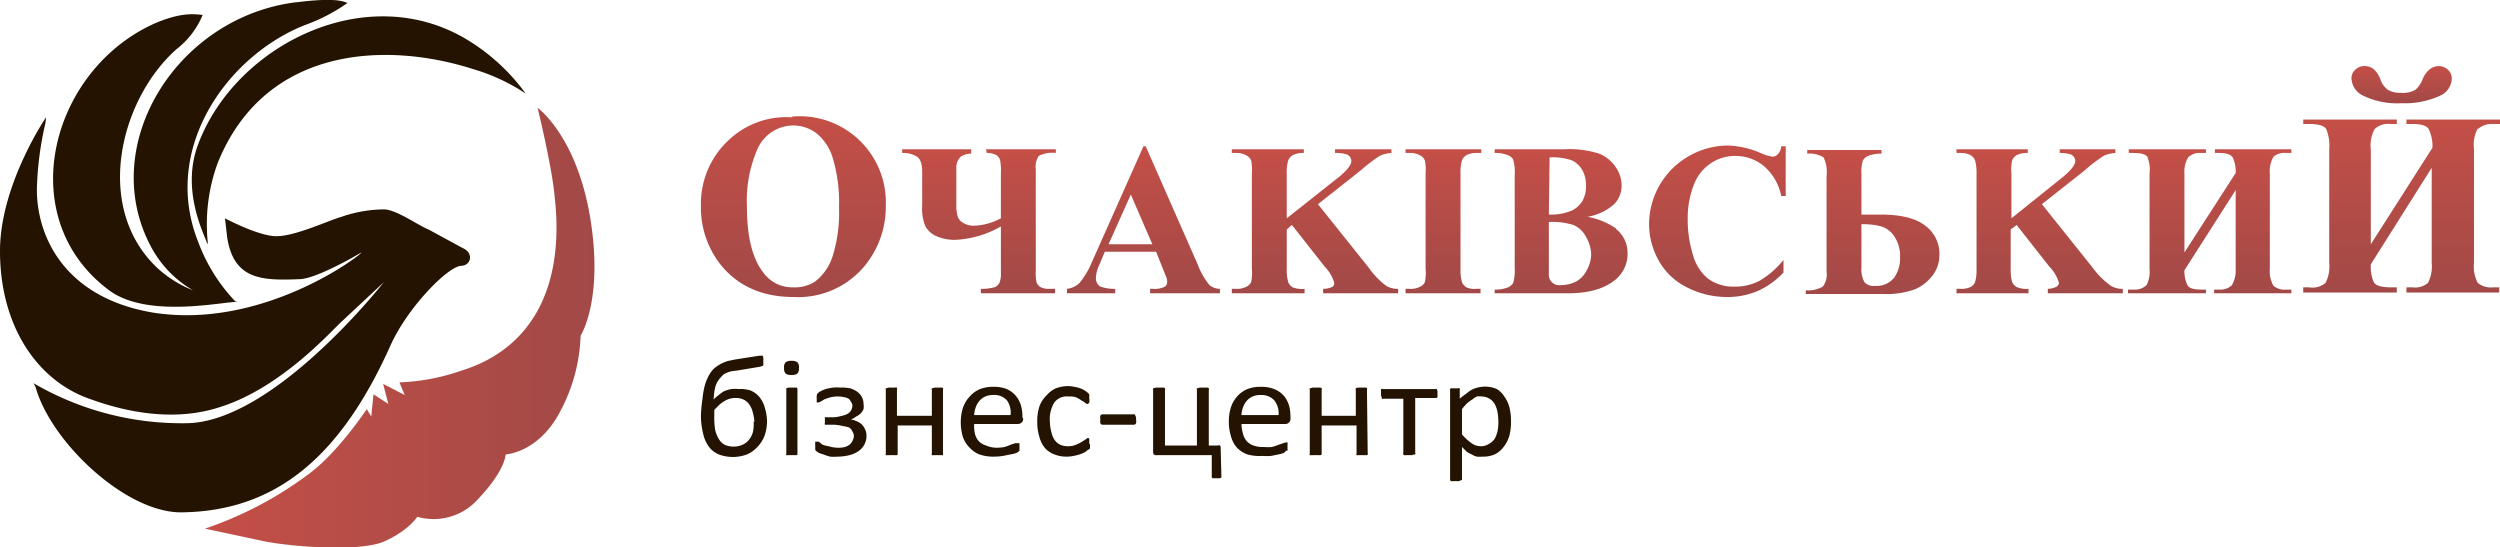 <svg xmlns="http://www.w3.org/2000/svg" xmlns:xlink="http://www.w3.org/1999/xlink" width="336.7" height="73.7" viewBox="0 0 336.7 73.7"><defs><linearGradient id="a" x1="109.5" x2="109.5" y1="17.4" y2="41.6" gradientUnits="userSpaceOnUse"><stop offset="0" stop-color="#c44f47"/><stop offset="1" stop-color="#a24947"/></linearGradient><linearGradient id="b" x1="134.5" x2="134.5" y1="21.7" y2="41.1" xlink:href="#a"/><linearGradient id="c" x1="156.7" x2="156.7" y1="21.3" y2="41.1" xlink:href="#a"/><linearGradient id="d" x1="179.9" x2="179.9" y1="21.7" y2="41.1" xlink:href="#a"/><linearGradient id="e" x1="197.1" x2="197.1" y1="21.7" y2="41.1" xlink:href="#a"/><linearGradient id="f" x1="213" x2="213" y1="21.7" y2="41.1" xlink:href="#a"/><linearGradient id="g" x1="234" x2="234" y1="21.3" y2="41.5" xlink:href="#a"/><linearGradient id="h" x1="254.9" x2="254.9" y1="21.7" y2="41.1" xlink:href="#a"/><linearGradient id="i" x1="277.4" x2="277.4" y1="21.7" y2="41.1" xlink:href="#a"/><linearGradient id="j" x1="300.4" x2="300.4" y1="21.7" y2="41.1" xlink:href="#a"/><linearGradient id="k" x1="326.1" x2="326.1" y1="10.5" y2="15.4" xlink:href="#a"/><linearGradient id="l" x1="326.1" x2="326.1" y1="17.7" y2="41.1" xlink:href="#a"/><linearGradient id="m" x1="30.4" x2="82.8" y1="45.7" y2="45.7" xlink:href="#a"/></defs><path fill="url(#a)" d="M109.4 17.4a11.3 11.3 0 0 0-8.7 3.2 11.7 11.7 0 0 0-3.6 8.7 12.4 12.4 0 0 0 2.7 8q3.5 4.3 9.8 4.3a11.6 11.6 0 0 0 9.8-4.5 12.5 12.5 0 0 0 2.6-7.8 11.6 11.6 0 0 0-12.6-12zm5.5 18.5a7 7 0 0 1-2.4 3.6 5 5 0 0 1-3 .8 4.8 4.8 0 0 1-4-2q-2.2-2.8-2.2-8.8a17.5 17.5 0 0 1 1.4-7.8 5.3 5.3 0 0 1 4.9-3.2 5.2 5.2 0 0 1 3 1 6.8 6.8 0 0 1 2.2 3.2 21 21 0 0 1 .9 6.9 19.6 19.6 0 0 1-.8 6.3z" transform="translate(-2.7 -1.6)"/><path fill="url(#b)" d="M135.6 22.2a2.5 2.5 0 0 1 1.3.3 1.2 1.2 0 0 1 .5.7 8.1 8.1 0 0 1 .1 1.8v6a8.2 8.2 0 0 1-3.7 1 2.7 2.7 0 0 1-1.4-.4 1.5 1.5 0 0 1-.7-.8 4.6 4.6 0 0 1-.2-1.3v-5.2a2 2 0 0 1 .6-1.6 2.4 2.4 0 0 1 1.4-.4v-.6h-9.3v.5a3.5 3.5 0 0 1 2 .5q.7.5.7 2v4.6a6.3 6.3 0 0 0 .4 2.7 3 3 0 0 0 1.5 1.4 6.1 6.1 0 0 0 2.6.5 13.6 13.6 0 0 0 6.1-1.8v6.3a3 3 0 0 1-.2 1.3 1.2 1.2 0 0 1-.7.6 6.6 6.6 0 0 1-1.8.2v.6h10v-.6h-.6a2.8 2.8 0 0 1-1.3-.2 1.2 1.2 0 0 1-.6-.7 5.6 5.6 0 0 1-.1-1.5V24.4a2.6 2.6 0 0 1 .4-1.8 4 4 0 0 1 2.3-.4v-.5h-9.4z" transform="translate(-2.7 -1.6)"/><path fill="url(#c)" d="M164 37.2l-7-15.9h-.3l-6.9 15.5a11.5 11.5 0 0 1-1.7 2.9 2.9 2.9 0 0 1-1.7.8v.6h6.5v-.6a5.5 5.5 0 0 1-2-.3 1.3 1.3 0 0 1-.6-1.2 4.2 4.2 0 0 1 .4-1.6l.8-1.9h6.9l1 2.5.4 1a1.8 1.8 0 0 1 .1.6.8.8 0 0 1-.3.6 3 3 0 0 1-1.6.3h-.4v.6h9.4v-.6a2.2 2.2 0 0 1-1.4-.5 9.7 9.7 0 0 1-1.6-2.8zm-12-2.7l3-6.7 2.9 6.7z" transform="translate(-2.7 -1.6)"/><path fill="url(#d)" d="M187 37.6l-6.8-8.5 5.7-4.5a22.8 22.8 0 0 1 2.6-2 4.3 4.3 0 0 1 1.6-.4v-.5h-7.6v.5a5 5 0 0 1 1.6.2 1 1 0 0 1 .6.9q0 .7-1.5 2L176 31v-6a5.6 5.6 0 0 1 .2-1.8 1.4 1.4 0 0 1 .6-.7 3.1 3.1 0 0 1 1.5-.3v-.5h-9.7v.5h.6a2.6 2.6 0 0 1 1.3.3 1.4 1.4 0 0 1 .7.7 6.4 6.4 0 0 1 .1 1.8v12.8a5.9 5.9 0 0 1-.1 1.8 1.3 1.3 0 0 1-.6.6 2.7 2.7 0 0 1-1.4.3h-.6v.6h9.8v-.6a3.4 3.4 0 0 1-1.6-.2 1.4 1.4 0 0 1-.6-.7 6 6 0 0 1-.2-1.8v-5.3l.7-.6 4.4 5.6a5.2 5.2 0 0 1 1.3 2.2.7.7 0 0 1-.2.5 2.7 2.7 0 0 1-1.3.3v.6H191v-.6a3 3 0 0 1-1.6-.4 11 11 0 0 1-2.4-2.5z" transform="translate(-2.7 -1.6)"/><path fill="url(#e)" d="M192 22.2h.6a2.6 2.6 0 0 1 1.3.3 1.4 1.4 0 0 1 .7.7 6.4 6.4 0 0 1 .1 1.8v12.8a5.9 5.9 0 0 1-.1 1.8 1.3 1.3 0 0 1-.6.6 2.7 2.7 0 0 1-1.4.3h-.6v.6h10.1v-.6h-.6a2.6 2.6 0 0 1-1.3-.2 1.5 1.5 0 0 1-.6-.7 6.1 6.1 0 0 1-.2-1.8V25a5.9 5.9 0 0 1 .2-1.8 1.4 1.4 0 0 1 .6-.7 2.7 2.7 0 0 1 1.3-.3h.7v-.5H192z" transform="translate(-2.7 -1.6)"/><path fill="url(#f)" d="M220.4 32.4a9.9 9.9 0 0 0-3.9-1.6 7.3 7.3 0 0 0 3.6-1.7 3.6 3.6 0 0 0 1-2.5 4.4 4.4 0 0 0-.8-2.5 5 5 0 0 0-2.2-1.8 13.2 13.2 0 0 0-4.7-.6H204v.5a4.6 4.6 0 0 1 1.8.3 1.4 1.4 0 0 1 .7.6 6 6 0 0 1 .2 2v12.6a6 6 0 0 1-.2 2 1.5 1.5 0 0 1-.7.6 4.5 4.5 0 0 1-1.8.3v.5h9.9q4 0 6.2-1.7a4.5 4.5 0 0 0 1.8-3.7 4.1 4.1 0 0 0-1.6-3.3zm-9-9.6a7.7 7.7 0 0 1 3 .4 3.2 3.2 0 0 1 1.4 1.3 4 4 0 0 1 .5 2 4 4 0 0 1-.5 2.2 3.4 3.4 0 0 1-1.5 1.3 7.4 7.4 0 0 1-3 .5zm5 15.2a3.5 3.5 0 0 1-1.4 1.5 4.5 4.5 0 0 1-2.1.5 1.4 1.4 0 0 1-1.6-1.5v-7a9.4 9.4 0 0 1 3.3.4 3.4 3.4 0 0 1 1.7 1.6 4.8 4.8 0 0 1 .7 2.4 4.5 4.5 0 0 1-.6 2.1z" transform="translate(-2.7 -1.6)"/><path fill="url(#g)" d="M242.2 22.3a1 1 0 0 1-.8.4 6.6 6.6 0 0 1-1.6-.5 11.9 11.9 0 0 0-4.4-1 10.6 10.6 0 0 0-5.2 1.4 10.6 10.6 0 0 0-5.4 9.1 10 10 0 0 0 1.3 5 8.8 8.8 0 0 0 3.8 3.6 11.8 11.8 0 0 0 5.5 1.3 10.3 10.3 0 0 0 4-.8 10.6 10.6 0 0 0 3.5-2.5v-1.7a11.6 11.6 0 0 1-3.2 2.8 7 7 0 0 1-3.4.8 5.7 5.7 0 0 1-3.6-1.1 6.3 6.3 0 0 1-2-3.2 16 16 0 0 1-.7-4.8 12.3 12.3 0 0 1 .9-4.8 6 6 0 0 1 2.2-2.7 5.8 5.8 0 0 1 3.3-1 6 6 0 0 1 3.9 1.4 7.2 7.2 0 0 1 2.3 4h.6v-6.7h-.6a1.8 1.8 0 0 1-.4 1z" transform="translate(-2.7 -1.6)"/><path fill="url(#h)" d="M262 32q-1.9-1.5-6-1.5h-2.6V25a4.8 4.8 0 0 1 .2-1.8 1.5 1.5 0 0 1 .7-.6 4.5 4.5 0 0 1 1.8-.3v-.5h-10v.5a3.5 3.5 0 0 1 2.2.5 4.5 4.5 0 0 1 .4 2.5v12.9a2.7 2.7 0 0 1-.5 2 4 4 0 0 1-2.3.5v.5h10.4a11.6 11.6 0 0 0 4.2-.6 5.8 5.8 0 0 0 2.4-1.8 4.5 4.5 0 0 0 1-2.8A4.7 4.7 0 0 0 262 32zm-4.2 7a3 3 0 0 1-2.6 1.1 1.6 1.6 0 0 1-1.4-.5 3.6 3.6 0 0 1-.4-2v-5.8a9.8 9.8 0 0 1 2.7.3 3.3 3.3 0 0 1 1.7 1.3 4.7 4.7 0 0 1 .8 2.8 4.5 4.5 0 0 1-.8 2.8z" transform="translate(-2.7 -1.6)"/><path fill="url(#i)" d="M284.5 37.6l-6.8-8.5 5.7-4.5a22.8 22.8 0 0 1 2.6-2 4.3 4.3 0 0 1 1.6-.4v-.5h-7.5v.5a5 5 0 0 1 1.5.2 1 1 0 0 1 .6.9q0 .7-1.5 2l-7.1 5.7v-6a5.6 5.6 0 0 1 .1-1.8 1.4 1.4 0 0 1 .6-.7 3.1 3.1 0 0 1 1.5-.3v-.5h-9.6v.5h.6a2.6 2.6 0 0 1 1.3.3 1.4 1.4 0 0 1 .6.7 6.4 6.4 0 0 1 .2 1.8v12.8a5.9 5.9 0 0 1-.2 1.8 1.3 1.3 0 0 1-.5.6 2.7 2.7 0 0 1-1.4.3h-.6v.6h9.7v-.6a3.4 3.4 0 0 1-1.5-.2 1.4 1.4 0 0 1-.7-.7 6 6 0 0 1-.2-1.8v-5.3l.8-.6 4.4 5.6a5.2 5.2 0 0 1 1.3 2.2.7.7 0 0 1-.3.5 2.7 2.7 0 0 1-1.2.3v.6h10.1v-.6a3 3 0 0 1-1.6-.4 11 11 0 0 1-2.5-2.5z" transform="translate(-2.7 -1.6)"/><path fill="url(#j)" d="M301 22.2h.6q1.4 0 1.8.6a4.3 4.3 0 0 1 .4 2.1l-6.9 10.7V25a3.8 3.8 0 0 1 .5-2.2 2.2 2.2 0 0 1 1.7-.6h.7v-.5h-10.4v.5h.6q1.5 0 1.9.5a4.7 4.7 0 0 1 .3 2.3v12.8a4 4 0 0 1-.4 2.2 2.3 2.3 0 0 1-1.8.6h-.7v.5h10.5v-.5h-.7q-1.5 0-1.8-.6a4.3 4.3 0 0 1-.4-2l6.9-10.8v10.6a4 4 0 0 1-.5 2.2 2.2 2.2 0 0 1-1.7.6h-.7v.5h10.4v-.5h-.7a2.3 2.3 0 0 1-1.7-.5 3.9 3.9 0 0 1-.5-2.3V25a3.9 3.9 0 0 1 .5-2.3 2.3 2.3 0 0 1 1.7-.5h.7v-.5H301z" transform="translate(-2.7 -1.6)"/><path fill="url(#k)" d="M321 14.5a10.5 10.5 0 0 0 5.1 1 11.3 11.3 0 0 0 5.2-1 2.6 2.6 0 0 0 1.6-2.2 1.6 1.6 0 0 0-.5-1.3 1.8 1.8 0 0 0-1.2-.5q-1.4 0-2.2 1.7a3.6 3.6 0 0 1-1 1.5 3.5 3.5 0 0 1-2 .4 3.2 3.2 0 0 1-1.7-.4 2.9 2.9 0 0 1-1-1.4q-.7-1.8-2.1-1.8a1.7 1.7 0 0 0-1.3.5 1.5 1.5 0 0 0-.5 1.2 2.7 2.7 0 0 0 1.6 2.3z" transform="translate(-2.7 -1.6)"/><path fill="url(#l)" d="M336.4 19a2.8 2.8 0 0 1 2.1-.7h.9v-.6h-12.6v.6h.8q1.8 0 2.2.7a5.2 5.2 0 0 1 .5 2.5l-8.3 13V21.7a4.6 4.6 0 0 1 .5-2.7 2.6 2.6 0 0 1 2.1-.7h.9v-.6h-12.6v.6h.8q1.9 0 2.3.7a5.7 5.7 0 0 1 .4 2.7V37a4.8 4.8 0 0 1-.5 2.7 2.7 2.7 0 0 1-2.2.6h-.8v.7h12.6v-.7h-.8q-1.9 0-2.3-.7a5.2 5.2 0 0 1-.4-2.4l8.2-13v12.8a4.9 4.9 0 0 1-.5 2.7 2.7 2.7 0 0 1-2.1.6h-.8v.7h12.5v-.7h-.8a2.8 2.8 0 0 1-2.1-.6 4.7 4.7 0 0 1-.5-2.7V21.7a4.7 4.7 0 0 1 .5-2.8z" transform="translate(-2.7 -1.6)"/><path fill="#231300" d="M103.3 56.6a6 6 0 0 1-.3 2 4.4 4.4 0 0 1-1 1.6 4 4 0 0 1-1.4 1 5.4 5.4 0 0 1-3.8 0 3.2 3.2 0 0 1-1.3-1 4.5 4.5 0 0 1-.8-1.8 10.3 10.3 0 0 1-.3-2.4 18.8 18.8 0 0 1 .2-2.2 12.6 12.6 0 0 1 .3-1.8 6.5 6.5 0 0 1 .5-1.3 4 4 0 0 1 .6-.9 3.5 3.5 0 0 1 .6-.5 5 5 0 0 1 .7-.4 5.2 5.2 0 0 1 .8-.3l1-.2 3.2-.5h.3a.2.2 0 0 1 .1 0 .5.5 0 0 1 .1.3 4 4 0 0 1 0 .5 2.3 2.3 0 0 1 0 .3.6.6 0 0 1 0 .2.3.3 0 0 1-.2.1 1 1 0 0 1-.3.1l-3 .5-.8.1a5 5 0 0 0-.6.2 2.7 2.7 0 0 0-.4.2 2.4 2.4 0 0 0-.4.4 2.3 2.3 0 0 0-.4.5 3.4 3.4 0 0 0-.3.6 6.6 6.6 0 0 0-.2.9l-.1 1a5.9 5.9 0 0 1 .7-.6 4.6 4.6 0 0 1 .7-.5 4.2 4.2 0 0 1 1-.3 4.5 4.5 0 0 1 1 0 4.3 4.3 0 0 1 1.6.2 3.1 3.1 0 0 1 1.2.9 3.8 3.8 0 0 1 .7 1.4 6.3 6.3 0 0 1 .3 1.8zm-1.7.2a5.7 5.7 0 0 0-.2-1.2 3.1 3.1 0 0 0-.4-1 2 2 0 0 0-.7-.7 2.3 2.3 0 0 0-1.2-.3 2.8 2.8 0 0 0-1.5.4 4.8 4.8 0 0 0-.7.5l-.7.7v.8a10.8 10.8 0 0 0 .1 1.8 3.9 3.9 0 0 0 .5 1.3 2 2 0 0 0 .8.8 3 3 0 0 0 2.4 0 2.4 2.4 0 0 0 .9-.7 3 3 0 0 0 .5-1 5.1 5.1 0 0 0 .1-1.4zM107.6 49.6a1 1 0 0 1-.2.7 1.2 1.2 0 0 1-.8.2 1.2 1.2 0 0 1-.8-.2 1 1 0 0 1-.2-.7 1 1 0 0 1 .2-.8 1.2 1.2 0 0 1 .8-.2 1.2 1.2 0 0 1 .8.2 1 1 0 0 1 .2.8zm-.2 11.5a.2.2 0 0 1 0 .1.3.3 0 0 1-.1.1 1 1 0 0 1-.2 0h-.9a1 1 0 0 1-.2 0 .3.3 0 0 1-.1 0 .2.2 0 0 1 0-.2v-8.6a.2.2 0 0 1 0-.1.3.3 0 0 1 0-.1 1 1 0 0 1 .3-.1h.9a1 1 0 0 1 .2 0 .3.3 0 0 1 .1.2zM116.7 58.7a2.5 2.5 0 0 1-.3 1.2 2.5 2.5 0 0 1-.7.8 3.6 3.6 0 0 1-1.3.6 6.6 6.6 0 0 1-1.6.2 6.3 6.3 0 0 1-1 0 6.6 6.6 0 0 1-.9-.3 3.8 3.8 0 0 1-.6-.2 2.1 2.1 0 0 1-.3-.2.8.8 0 0 1-.2-.2.5.5 0 0 1 0-.1 2 2 0 0 1 0-.2 2.5 2.5 0 0 1 0-.3 1.4 1.4 0 0 1 0-.3.8.8 0 0 1 0-.2.2.2 0 0 1 .2 0 .6.6 0 0 1 .3 0 4.5 4.5 0 0 0 .5.4 5 5 0 0 0 .8.2 4.6 4.6 0 0 0 1.2.2 3.7 3.7 0 0 0 1-.1 2 2 0 0 0 .6-.3 1.4 1.4 0 0 0 .4-.5 1.5 1.5 0 0 0 .2-.7 1.2 1.2 0 0 0-.2-.6 1.2 1.2 0 0 0-.4-.5 2.8 2.8 0 0 0-.8-.2 6 6 0 0 0-1.3-.2h-1a.3.3 0 0 1-.1 0 .3.3 0 0 1-.1 0 .5.5 0 0 1 0-.3 2.3 2.3 0 0 1 0-.2 1.6 1.6 0 0 1 0-.3.5.5 0 0 1 0-.2.3.3 0 0 1 .2 0h1a5.4 5.4 0 0 0 1.1-.2 2.4 2.4 0 0 0 .8-.3 1.2 1.2 0 0 0 .4-.4 1.3 1.3 0 0 0 .2-.7 1 1 0 0 0-.2-.5 1.2 1.2 0 0 0-.3-.4 1.8 1.8 0 0 0-.6-.2 3.1 3.1 0 0 0-.7-.1 4 4 0 0 0-1.1.1 5.7 5.7 0 0 0-.9.3l-.5.3a.8.8 0 0 1-.3.1h-.1a.2.2 0 0 1-.1 0 .5.5 0 0 1 0-.2 2 2 0 0 1 0-.3 1.7 1.7 0 0 1 0-.4.6.6 0 0 1 .1-.3 1.9 1.9 0 0 1 .4-.3 4.2 4.2 0 0 1 .7-.3 7.7 7.7 0 0 1 1-.2 5.8 5.8 0 0 1 1 0 5.7 5.7 0 0 1 1.3.1 3.1 3.1 0 0 1 1 .5 2 2 0 0 1 .8 1.6 2 2 0 0 1 0 .7 2 2 0 0 1-.4.6 2.4 2.4 0 0 1-.6.4 2.8 2.8 0 0 1-.7.4 2.4 2.4 0 0 1 .7.2 2.6 2.6 0 0 1 .7.4 2.2 2.2 0 0 1 .5.7 2 2 0 0 1 .2.9zM127 61a.2.2 0 0 1 0 .2.3.3 0 0 1 0 .1 1 1 0 0 1-.3 0h-.8a1 1 0 0 1-.3 0 .3.3 0 0 1-.1 0 .2.2 0 0 1 0-.2v-3.8h-4.6v3.8a.2.2 0 0 1 0 .1.3.3 0 0 1-.1.1 1 1 0 0 1-.3 0h-.8a1 1 0 0 1-.3 0 .3.3 0 0 1-.1 0 .2.2 0 0 1 0-.2v-8.6a.2.2 0 0 1 0-.2.3.3 0 0 1 .1 0 .8.8 0 0 1 .3-.1h.8a.8.8 0 0 1 .3 0 .3.3 0 0 1 0 .1.2.2 0 0 1 0 .2V56h4.7v-3.5a.2.2 0 0 1 0-.2.3.3 0 0 1 .1 0 .8.8 0 0 1 .3-.1h.8a.8.8 0 0 1 .2 0 .3.3 0 0 1 .1.1.2.2 0 0 1 0 .2zM137.8 56.4a.6.6 0 0 1-.2.5.7.7 0 0 1-.5.2h-5.9a5 5 0 0 0 .1 1.3 2.4 2.4 0 0 0 .5 1 2.3 2.3 0 0 0 1 .6 3.8 3.8 0 0 0 1.3.3 5.9 5.9 0 0 0 1.2-.1 7 7 0 0 0 .8-.3l.6-.2a1 1 0 0 1 .4 0 .2.2 0 0 1 .1 0 .2.2 0 0 1 .1 0 .7.7 0 0 1 0 .2 2.4 2.4 0 0 1 0 .3 2 2 0 0 1 0 .2v.2a.4.4 0 0 1 0 .1l-.1.1a1.5 1.5 0 0 1-.3.2 4.9 4.9 0 0 1-.8.2l-1 .2a7.6 7.6 0 0 1-1.2.1 5.8 5.8 0 0 1-2-.3 3.6 3.6 0 0 1-1.3-.9 3.7 3.7 0 0 1-.9-1.4 6.5 6.5 0 0 1-.3-2 6.2 6.2 0 0 1 .3-2 4.2 4.2 0 0 1 .9-1.5 3.8 3.8 0 0 1 1.4-1 4.7 4.7 0 0 1 1.8-.3 4.5 4.5 0 0 1 1.8.3 3.4 3.4 0 0 1 1.2.9 3.5 3.5 0 0 1 .7 1.3 5.4 5.4 0 0 1 .2 1.6zm-1.7-.5a2.8 2.8 0 0 0-.5-2 2.3 2.3 0 0 0-1.9-.7 2.5 2.5 0 0 0-1 .2 2.3 2.3 0 0 0-.8.6 2.6 2.6 0 0 0-.5.9 3.4 3.4 0 0 0-.2 1zM146.8 59.8v.2a1 1 0 0 1 0 .2.7.7 0 0 1 0 .2 1 1 0 0 1-.3.2 2.5 2.5 0 0 1-.4.3 4.2 4.2 0 0 1-.7.3 5.3 5.3 0 0 1-.8.2 4.7 4.7 0 0 1-.9.1 4.5 4.5 0 0 1-1.7-.3 3.2 3.2 0 0 1-1.3-.9 4 4 0 0 1-.7-1.4 6.7 6.7 0 0 1-.3-2 6.5 6.5 0 0 1 .3-2.2 4 4 0 0 1 1-1.5 3.5 3.5 0 0 1 1.2-.9 4.8 4.8 0 0 1 1.7-.3 4.5 4.5 0 0 1 .8.1 4.8 4.8 0 0 1 .8.2 3.4 3.4 0 0 1 .6.3 2.4 2.4 0 0 1 .4.3 1.3 1.3 0 0 1 .2.2.7.7 0 0 1 0 .1 1 1 0 0 1 0 .2v.3a1 1 0 0 1 0 .5.3.3 0 0 1-.3.2.6.6 0 0 1-.3-.2 5.5 5.5 0 0 0-.5-.3 3.9 3.9 0 0 0-.7-.4 2.9 2.9 0 0 0-1-.1 2.1 2.1 0 0 0-1.9.8 4.3 4.3 0 0 0-.6 2.6 5.8 5.8 0 0 0 .2 1.4 3 3 0 0 0 .4 1 2 2 0 0 0 .8.7 2.6 2.6 0 0 0 1.1.2 2.7 2.7 0 0 0 1-.2 4.3 4.3 0 0 0 .8-.4l.5-.3a.6.6 0 0 1 .3-.2.2.2 0 0 1 .1 0 .3.3 0 0 1 .1.1 1 1 0 0 1 0 .3 3.1 3.1 0 0 1 0 .4zM153 56.5a1 1 0 0 1 0 .5.3.3 0 0 1-.3.2h-4.2a.3.3 0 0 1-.3-.2 1 1 0 0 1 0-.5 1 1 0 0 1 0-.5.3.3 0 0 1 .3-.2h4.2a.4.4 0 0 1 .1 0 .2.2 0 0 1 .1.2.7.7 0 0 1 .1.2 1.6 1.6 0 0 1 0 .3zM164.5 64.3l-.2.1a1.9 1.9 0 0 1-.5 0 1.8 1.8 0 0 1-.5 0l-.1-.1v-3h-7.4a.5.5 0 0 1-.4-.1.6.6 0 0 1-.1-.4v-8.3a.2.2 0 0 1 0-.2.3.3 0 0 1 .1 0 .8.8 0 0 1 .3-.1h.8a.8.8 0 0 1 .2 0 .3.3 0 0 1 .2.1.2.2 0 0 1 0 .2V60h4.3v-7.5a.2.2 0 0 1 0-.2.3.3 0 0 1 .1 0 .8.8 0 0 1 .3-.1h.8a.8.8 0 0 1 .2 0 .3.3 0 0 1 .2.1.2.2 0 0 1 0 .2V60h1.2a.4.4 0 0 1 .3 0 .5.5 0 0 1 .1.4zM173.8 56.4a.6.6 0 0 1-.2.5.7.7 0 0 1-.4.2h-6a5 5 0 0 0 .2 1.3 2.4 2.4 0 0 0 .5 1 2.3 2.3 0 0 0 .9.6 3.8 3.8 0 0 0 1.4.2 5.9 5.9 0 0 0 1.1 0 7 7 0 0 0 .9-.3l.6-.2a1 1 0 0 1 .4-.1.2.2 0 0 1 .2 0 .7.7 0 0 1 0 .3 2.4 2.4 0 0 1 0 .3 2 2 0 0 1 0 .2v.1a.4.4 0 0 1 0 .2h-.2a1.5 1.5 0 0 1-.3.3 4.9 4.9 0 0 1-.7.2l-1 .2a7.6 7.6 0 0 1-1.2 0 5.8 5.8 0 0 1-2-.2 3.6 3.6 0 0 1-1.4-.9 3.7 3.7 0 0 1-.8-1.5 6.5 6.5 0 0 1-.3-2 6.2 6.2 0 0 1 .3-2 4.2 4.2 0 0 1 .9-1.5 3.8 3.8 0 0 1 1.3-.9 4.7 4.7 0 0 1 1.8-.3 4.5 4.5 0 0 1 1.8.3 3.4 3.4 0 0 1 1.3.9 3.5 3.5 0 0 1 .7 1.3 5.4 5.4 0 0 1 .2 1.5zm-1.6-.5a2.8 2.8 0 0 0-.6-2 2.3 2.3 0 0 0-1.8-.7 2.5 2.5 0 0 0-1.1.2 2.3 2.3 0 0 0-.8.6 2.6 2.6 0 0 0-.5.9 3.4 3.4 0 0 0-.2 1zM184.2 61a.2.2 0 0 1 0 .2.3.3 0 0 1-.1.1 1 1 0 0 1-.2 0h-.9a1 1 0 0 1-.2 0 .3.3 0 0 1-.1 0 .2.2 0 0 1 0-.2v-3.8H178v3.8a.2.2 0 0 1 0 .1.3.3 0 0 1-.2.1 1 1 0 0 1-.2 0h-.8a1 1 0 0 1-.3 0 .3.3 0 0 1-.1 0 .2.2 0 0 1 0-.2v-8.6a.2.2 0 0 1 0-.2.3.3 0 0 1 .1 0 .8.8 0 0 1 .3-.1h.8a.8.8 0 0 1 .2 0 .3.3 0 0 1 .2.1.2.2 0 0 1 0 .2V56h4.6v-3.5a.2.2 0 0 1 0-.2.8.8 0 0 1 .3-.1h.9a.8.8 0 0 1 .2 0 .3.3 0 0 1 .1.1.2.2 0 0 1 0 .2zM193.6 53a2.3 2.3 0 0 1 0 .3.7.7 0 0 1 0 .2.4.4 0 0 1-.2.1.3.3 0 0 1-.1 0h-2.7V61a.2.2 0 0 1 0 .2.3.3 0 0 1-.2 0 1 1 0 0 1-.2.1h-.8a1 1 0 0 1-.3 0 .3.3 0 0 1-.1-.1.2.2 0 0 1 0-.2v-7.3h-2.7a.3.3 0 0 1-.2 0 .3.3 0 0 1 0-.2 1 1 0 0 1-.1-.2 1.9 1.9 0 0 1 0-.3 1.7 1.7 0 0 1 0-.3.9.9 0 0 1 0-.3.4.4 0 0 1 .1 0 .2.2 0 0 1 .2 0h7a.3.3 0 0 1 .2 0 1 1 0 0 1 .1.3 1.8 1.8 0 0 1 0 .2zM203.5 56.6a7.4 7.4 0 0 1-.2 2 4.3 4.3 0 0 1-.8 1.6 3.3 3.3 0 0 1-1.2 1 4 4 0 0 1-1.7.3 3.4 3.4 0 0 1-.7 0 2.9 2.9 0 0 1-.7-.3 3.9 3.9 0 0 1-.7-.4l-.6-.6v4.3a.2.2 0 0 1 0 .1.3.3 0 0 1-.2.1 1 1 0 0 1-.2.1h-.8a1 1 0 0 1-.3 0 .3.3 0 0 1-.1-.2v-12a.3.3 0 0 1 0-.2.2.2 0 0 1 .1-.1.8.8 0 0 1 .2 0h.7a.8.8 0 0 1 .3 0 .3.3 0 0 1 0 .2v1.2a9.4 9.4 0 0 1 .9-.7 4.8 4.8 0 0 1 .7-.5 3.7 3.7 0 0 1 .8-.3 4 4 0 0 1 2.6.2 3.1 3.1 0 0 1 1 1 4.3 4.3 0 0 1 .7 1.5 7.6 7.6 0 0 1 .2 1.7zm-1.7.2a7.6 7.6 0 0 0-.1-1.2 3.6 3.6 0 0 0-.4-1.2 2 2 0 0 0-.7-.7 2 2 0 0 0-1-.3 2.3 2.3 0 0 0-.7 0 2.7 2.7 0 0 0-.6.4 4.5 4.5 0 0 0-.7.5 8.1 8.1 0 0 0-.7.8v3.4a7 7 0 0 0 1.3 1.2 2.2 2.2 0 0 0 1.3.4 2 2 0 0 0 1-.3 2.2 2.2 0 0 0 .8-.7 3.7 3.7 0 0 0 .4-1.1 5.5 5.5 0 0 0 .1-1.2zM62.3 33.4l-4.6-2.5c-1.3-.5-4.2-2.6-5.9-2.7a17.7 17.7 0 0 0-5.8 1c-1.8.5-6.6 2.8-9.1 2.6s-6.6-2.4-6.6-2.4l.3 2.6c.9 5.7 4.7 5.8 9.7 5.6 2.3 0 8.2-3.5 8.2-3.5 1.8-1.1-12.2 10.5-27.9 8C8.1 40 4.6 31 5 24.6a43.1 43.1 0 0 1 1-7.5 6.2 6.2 0 0 0 .2-1.3S0 24.9 0 33.8c0 10.2 5.1 17.6 12.3 20 5 1.8 11.4 3 17.4 1 7.6-2.4 14-9.2 16-11.2l6-5.6S36.8 57 25 57a39.6 39.6 0 0 1-20.5-5.4 2.7 2.7 0 0 1 .4.9C7.2 59.9 17.2 69.2 24.6 69c12-.2 21-6.8 28-22.5 2.3-5.1 7.7-10.6 9.5-10.7 1.3 0 1.8-1.7.2-2.4z"/><path fill="#231300" d="M28 32.8A24 24 0 0 1 29.3 22C35.6 6.3 51.8 5.5 63.7 9.3a26 26 0 0 1 7.1 3.3A27 27 0 0 0 63 5.4c-13.6-8.3-31.3.7-36.3 14-2.4 6.3.9 12.3 1.2 13.4z"/><path fill="#231300" d="M39.9.3C23.6 2.3 12.8 20 20.6 33.7a14.8 14.8 0 0 0 5.4 5.4 15.5 15.5 0 0 1-4.8-3c-8.7-8.2-5-22.8 2.6-29.5A11.3 11.3 0 0 0 27.3 2c-.7 0-2.7-.6-7 1.4C6.6 10 1.8 29.5 14.7 39.1c5.4 4 16.2 1.3 17.3 1.6a1 1 0 0 0-.3-.1 23.4 23.4 0 0 1-5-8c-5-12.5 3.8-25 14.3-29.2a24 24 0 0 0 5.8-3c-.7-.3-2-.7-6.8-.1z"/><path fill="url(#m)" d="M75.1 16.1s2 8.2 2.3 12c1.4 12.3-3.2 20.5-12.5 23.4a28.8 28.8 0 0 1-8.4 1.6l.7 1.7-2.9-1.5.7 2.7-2-1.3-.3 3-.6-1s-4 6-7.9 8.8a50.1 50.1 0 0 1-13.9 7.3l8 1.7c3.4.7 12.9 1.5 16.2 0s4.4-3.3 4.4-3.3a8 8 0 0 0 8.2-2.4c3.7-3.9 3.7-6 3.7-6s4.4-.2 7.3-5.7a23.2 23.2 0 0 0 2.8-10.3S84 42 82.2 31s-7-14.8-7-14.8z" transform="translate(-2.7 -1.6)"/></svg>